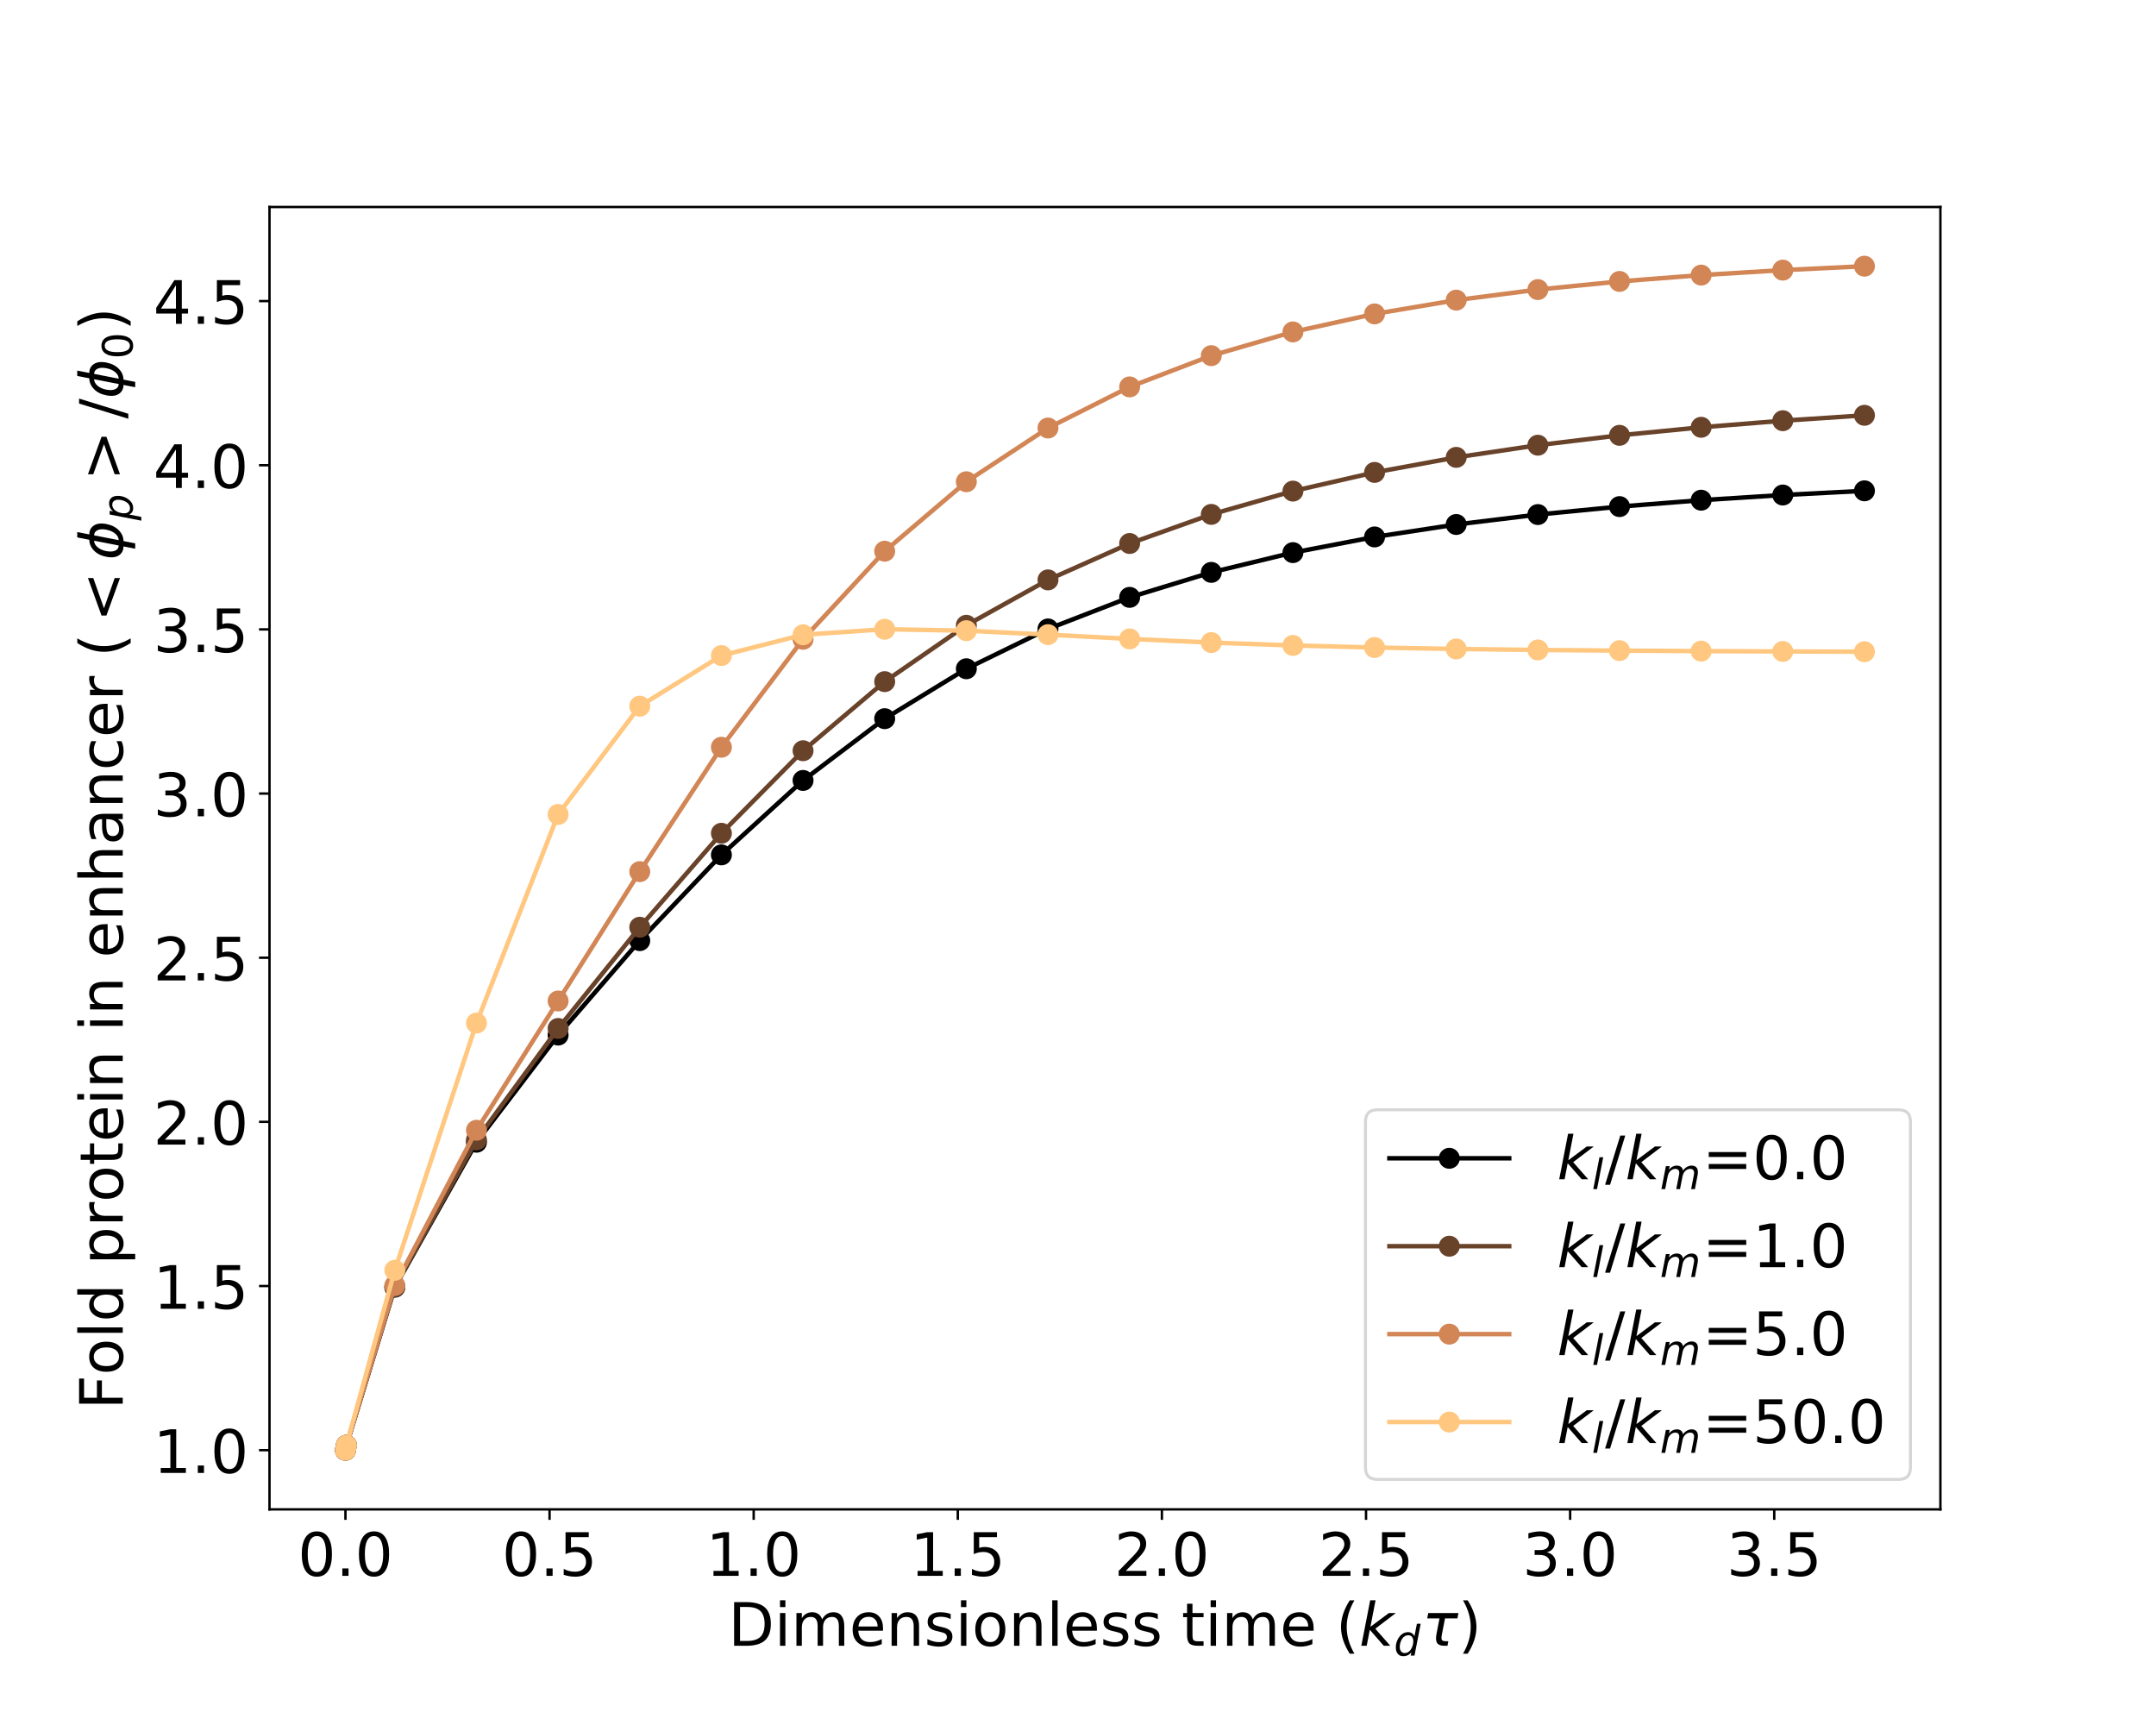 <?xml version="1.0" encoding="utf-8" standalone="no"?>
<!DOCTYPE svg PUBLIC "-//W3C//DTD SVG 1.1//EN"
  "http://www.w3.org/Graphics/SVG/1.1/DTD/svg11.dtd">
<!-- Created with matplotlib (http://matplotlib.org/) -->
<svg height="576pt" version="1.1" viewBox="0 0 720 576" width="720pt" xmlns="http://www.w3.org/2000/svg" xmlns:xlink="http://www.w3.org/1999/xlink">
 <defs>
  <style type="text/css">
*{stroke-linecap:butt;stroke-linejoin:round;}
  </style>
 </defs>
 <g id="figure_1">
  <g id="patch_1">
   <path d="M 0 576 
L 720 576 
L 720 0 
L 0 0 
z
" style="fill:#ffffff;"/>
  </g>
  <g id="axes_1">
   <g id="patch_2">
    <path d="M 90 504 
L 648 504 
L 648 69.12 
L 90 69.12 
z
" style="fill:#ffffff;"/>
   </g>
   <g id="matplotlib.axis_1">
    <g id="xtick_1">
     <g id="line2d_1">
      <defs>
       <path d="M 0 0 
L 0 3.5 
" id="m2d9d66bb60" style="stroke:#000000;stroke-width:0.8;"/>
      </defs>
      <g>
       <use style="stroke:#000000;stroke-width:0.8;" x="115.364" xlink:href="#m2d9d66bb60" y="504"/>
      </g>
     </g>
     <g id="text_1">
      <!-- 0.0 -->
      <defs>
       <path d="M 31.781 66.406 
Q 24.172 66.406 20.328 58.906 
Q 16.5 51.422 16.5 36.375 
Q 16.5 21.391 20.328 13.891 
Q 24.172 6.391 31.781 6.391 
Q 39.453 6.391 43.281 13.891 
Q 47.125 21.391 47.125 36.375 
Q 47.125 51.422 43.281 58.906 
Q 39.453 66.406 31.781 66.406 
z
M 31.781 74.219 
Q 44.047 74.219 50.516 64.516 
Q 56.984 54.828 56.984 36.375 
Q 56.984 17.969 50.516 8.266 
Q 44.047 -1.422 31.781 -1.422 
Q 19.531 -1.422 13.062 8.266 
Q 6.594 17.969 6.594 36.375 
Q 6.594 54.828 13.062 64.516 
Q 19.531 74.219 31.781 74.219 
z
" id="DejaVuSans-30"/>
       <path d="M 10.688 12.406 
L 21 12.406 
L 21 0 
L 10.688 0 
z
" id="DejaVuSans-2e"/>
      </defs>
      <g transform="translate(99.461 526.197)scale(0.2 -0.2)">
       <use xlink:href="#DejaVuSans-30"/>
       <use x="63.623" xlink:href="#DejaVuSans-2e"/>
       <use x="95.41" xlink:href="#DejaVuSans-30"/>
      </g>
     </g>
    </g>
    <g id="xtick_2">
     <g id="line2d_2">
      <g>
       <use style="stroke:#000000;stroke-width:0.8;" x="183.528" xlink:href="#m2d9d66bb60" y="504"/>
      </g>
     </g>
     <g id="text_2">
      <!-- 0.5 -->
      <defs>
       <path d="M 10.797 72.906 
L 49.516 72.906 
L 49.516 64.594 
L 19.828 64.594 
L 19.828 46.734 
Q 21.969 47.469 24.109 47.828 
Q 26.266 48.188 28.422 48.188 
Q 40.625 48.188 47.75 41.5 
Q 54.891 34.812 54.891 23.391 
Q 54.891 11.625 47.562 5.094 
Q 40.234 -1.422 26.906 -1.422 
Q 22.312 -1.422 17.547 -0.641 
Q 12.797 0.141 7.719 1.703 
L 7.719 11.625 
Q 12.109 9.234 16.797 8.062 
Q 21.484 6.891 26.703 6.891 
Q 35.156 6.891 40.078 11.328 
Q 45.016 15.766 45.016 23.391 
Q 45.016 31 40.078 35.438 
Q 35.156 39.891 26.703 39.891 
Q 22.75 39.891 18.812 39.016 
Q 14.891 38.141 10.797 36.281 
z
" id="DejaVuSans-35"/>
      </defs>
      <g transform="translate(167.625 526.197)scale(0.2 -0.2)">
       <use xlink:href="#DejaVuSans-30"/>
       <use x="63.623" xlink:href="#DejaVuSans-2e"/>
       <use x="95.41" xlink:href="#DejaVuSans-35"/>
      </g>
     </g>
    </g>
    <g id="xtick_3">
     <g id="line2d_3">
      <g>
       <use style="stroke:#000000;stroke-width:0.8;" x="251.693" xlink:href="#m2d9d66bb60" y="504"/>
      </g>
     </g>
     <g id="text_3">
      <!-- 1.0 -->
      <defs>
       <path d="M 12.406 8.297 
L 28.516 8.297 
L 28.516 63.922 
L 10.984 60.406 
L 10.984 69.391 
L 28.422 72.906 
L 38.281 72.906 
L 38.281 8.297 
L 54.391 8.297 
L 54.391 0 
L 12.406 0 
z
" id="DejaVuSans-31"/>
      </defs>
      <g transform="translate(235.789 526.197)scale(0.2 -0.2)">
       <use xlink:href="#DejaVuSans-31"/>
       <use x="63.623" xlink:href="#DejaVuSans-2e"/>
       <use x="95.41" xlink:href="#DejaVuSans-30"/>
      </g>
     </g>
    </g>
    <g id="xtick_4">
     <g id="line2d_4">
      <g>
       <use style="stroke:#000000;stroke-width:0.8;" x="319.857" xlink:href="#m2d9d66bb60" y="504"/>
      </g>
     </g>
     <g id="text_4">
      <!-- 1.5 -->
      <g transform="translate(303.954 526.197)scale(0.2 -0.2)">
       <use xlink:href="#DejaVuSans-31"/>
       <use x="63.623" xlink:href="#DejaVuSans-2e"/>
       <use x="95.41" xlink:href="#DejaVuSans-35"/>
      </g>
     </g>
    </g>
    <g id="xtick_5">
     <g id="line2d_5">
      <g>
       <use style="stroke:#000000;stroke-width:0.8;" x="388.021" xlink:href="#m2d9d66bb60" y="504"/>
      </g>
     </g>
     <g id="text_5">
      <!-- 2.0 -->
      <defs>
       <path d="M 19.188 8.297 
L 53.609 8.297 
L 53.609 0 
L 7.328 0 
L 7.328 8.297 
Q 12.938 14.109 22.625 23.891 
Q 32.328 33.688 34.812 36.531 
Q 39.547 41.844 41.422 45.531 
Q 43.312 49.219 43.312 52.781 
Q 43.312 58.594 39.234 62.25 
Q 35.156 65.922 28.609 65.922 
Q 23.969 65.922 18.812 64.312 
Q 13.672 62.703 7.812 59.422 
L 7.812 69.391 
Q 13.766 71.781 18.938 73 
Q 24.125 74.219 28.422 74.219 
Q 39.75 74.219 46.484 68.547 
Q 53.219 62.891 53.219 53.422 
Q 53.219 48.922 51.531 44.891 
Q 49.859 40.875 45.406 35.406 
Q 44.188 33.984 37.641 27.219 
Q 31.109 20.453 19.188 8.297 
z
" id="DejaVuSans-32"/>
      </defs>
      <g transform="translate(372.118 526.197)scale(0.2 -0.2)">
       <use xlink:href="#DejaVuSans-32"/>
       <use x="63.623" xlink:href="#DejaVuSans-2e"/>
       <use x="95.41" xlink:href="#DejaVuSans-30"/>
      </g>
     </g>
    </g>
    <g id="xtick_6">
     <g id="line2d_6">
      <g>
       <use style="stroke:#000000;stroke-width:0.8;" x="456.186" xlink:href="#m2d9d66bb60" y="504"/>
      </g>
     </g>
     <g id="text_6">
      <!-- 2.5 -->
      <g transform="translate(440.283 526.197)scale(0.2 -0.2)">
       <use xlink:href="#DejaVuSans-32"/>
       <use x="63.623" xlink:href="#DejaVuSans-2e"/>
       <use x="95.41" xlink:href="#DejaVuSans-35"/>
      </g>
     </g>
    </g>
    <g id="xtick_7">
     <g id="line2d_7">
      <g>
       <use style="stroke:#000000;stroke-width:0.8;" x="524.35" xlink:href="#m2d9d66bb60" y="504"/>
      </g>
     </g>
     <g id="text_7">
      <!-- 3.0 -->
      <defs>
       <path d="M 40.578 39.312 
Q 47.656 37.797 51.625 33 
Q 55.609 28.219 55.609 21.188 
Q 55.609 10.406 48.188 4.484 
Q 40.766 -1.422 27.094 -1.422 
Q 22.516 -1.422 17.656 -0.516 
Q 12.797 0.391 7.625 2.203 
L 7.625 11.719 
Q 11.719 9.328 16.594 8.109 
Q 21.484 6.891 26.812 6.891 
Q 36.078 6.891 40.938 10.547 
Q 45.797 14.203 45.797 21.188 
Q 45.797 27.641 41.281 31.266 
Q 36.766 34.906 28.719 34.906 
L 20.219 34.906 
L 20.219 43.016 
L 29.109 43.016 
Q 36.375 43.016 40.234 45.922 
Q 44.094 48.828 44.094 54.297 
Q 44.094 59.906 40.109 62.906 
Q 36.141 65.922 28.719 65.922 
Q 24.656 65.922 20.016 65.031 
Q 15.375 64.156 9.812 62.312 
L 9.812 71.094 
Q 15.438 72.656 20.344 73.438 
Q 25.25 74.219 29.594 74.219 
Q 40.828 74.219 47.359 69.109 
Q 53.906 64.016 53.906 55.328 
Q 53.906 49.266 50.438 45.094 
Q 46.969 40.922 40.578 39.312 
z
" id="DejaVuSans-33"/>
      </defs>
      <g transform="translate(508.447 526.197)scale(0.2 -0.2)">
       <use xlink:href="#DejaVuSans-33"/>
       <use x="63.623" xlink:href="#DejaVuSans-2e"/>
       <use x="95.41" xlink:href="#DejaVuSans-30"/>
      </g>
     </g>
    </g>
    <g id="xtick_8">
     <g id="line2d_8">
      <g>
       <use style="stroke:#000000;stroke-width:0.8;" x="592.515" xlink:href="#m2d9d66bb60" y="504"/>
      </g>
     </g>
     <g id="text_8">
      <!-- 3.5 -->
      <g transform="translate(576.612 526.197)scale(0.2 -0.2)">
       <use xlink:href="#DejaVuSans-33"/>
       <use x="63.623" xlink:href="#DejaVuSans-2e"/>
       <use x="95.41" xlink:href="#DejaVuSans-35"/>
      </g>
     </g>
    </g>
    <g id="text_9">
     <!-- Dimensionless time ($k_d\tau$) -->
     <defs>
      <path d="M 19.672 64.797 
L 19.672 8.109 
L 31.594 8.109 
Q 46.688 8.109 53.688 14.938 
Q 60.688 21.781 60.688 36.531 
Q 60.688 51.172 53.688 57.984 
Q 46.688 64.797 31.594 64.797 
z
M 9.812 72.906 
L 30.078 72.906 
Q 51.266 72.906 61.172 64.094 
Q 71.094 55.281 71.094 36.531 
Q 71.094 17.672 61.125 8.828 
Q 51.172 0 30.078 0 
L 9.812 0 
z
" id="DejaVuSans-44"/>
      <path d="M 9.422 54.688 
L 18.406 54.688 
L 18.406 0 
L 9.422 0 
z
M 9.422 75.984 
L 18.406 75.984 
L 18.406 64.594 
L 9.422 64.594 
z
" id="DejaVuSans-69"/>
      <path d="M 52 44.188 
Q 55.375 50.25 60.062 53.125 
Q 64.75 56 71.094 56 
Q 79.641 56 84.281 50.016 
Q 88.922 44.047 88.922 33.016 
L 88.922 0 
L 79.891 0 
L 79.891 32.719 
Q 79.891 40.578 77.094 44.375 
Q 74.312 48.188 68.609 48.188 
Q 61.625 48.188 57.562 43.547 
Q 53.516 38.922 53.516 30.906 
L 53.516 0 
L 44.484 0 
L 44.484 32.719 
Q 44.484 40.625 41.703 44.406 
Q 38.922 48.188 33.109 48.188 
Q 26.219 48.188 22.156 43.531 
Q 18.109 38.875 18.109 30.906 
L 18.109 0 
L 9.078 0 
L 9.078 54.688 
L 18.109 54.688 
L 18.109 46.188 
Q 21.188 51.219 25.484 53.609 
Q 29.781 56 35.688 56 
Q 41.656 56 45.828 52.969 
Q 50 49.953 52 44.188 
z
" id="DejaVuSans-6d"/>
      <path d="M 56.203 29.594 
L 56.203 25.203 
L 14.891 25.203 
Q 15.484 15.922 20.484 11.062 
Q 25.484 6.203 34.422 6.203 
Q 39.594 6.203 44.453 7.469 
Q 49.312 8.734 54.109 11.281 
L 54.109 2.781 
Q 49.266 0.734 44.188 -0.344 
Q 39.109 -1.422 33.891 -1.422 
Q 20.797 -1.422 13.156 6.188 
Q 5.516 13.812 5.516 26.812 
Q 5.516 40.234 12.766 48.109 
Q 20.016 56 32.328 56 
Q 43.359 56 49.781 48.891 
Q 56.203 41.797 56.203 29.594 
z
M 47.219 32.234 
Q 47.125 39.594 43.094 43.984 
Q 39.062 48.391 32.422 48.391 
Q 24.906 48.391 20.391 44.141 
Q 15.875 39.891 15.188 32.172 
z
" id="DejaVuSans-65"/>
      <path d="M 54.891 33.016 
L 54.891 0 
L 45.906 0 
L 45.906 32.719 
Q 45.906 40.484 42.875 44.328 
Q 39.844 48.188 33.797 48.188 
Q 26.516 48.188 22.312 43.547 
Q 18.109 38.922 18.109 30.906 
L 18.109 0 
L 9.078 0 
L 9.078 54.688 
L 18.109 54.688 
L 18.109 46.188 
Q 21.344 51.125 25.703 53.562 
Q 30.078 56 35.797 56 
Q 45.219 56 50.047 50.172 
Q 54.891 44.344 54.891 33.016 
z
" id="DejaVuSans-6e"/>
      <path d="M 44.281 53.078 
L 44.281 44.578 
Q 40.484 46.531 36.375 47.5 
Q 32.281 48.484 27.875 48.484 
Q 21.188 48.484 17.844 46.438 
Q 14.5 44.391 14.5 40.281 
Q 14.5 37.156 16.891 35.375 
Q 19.281 33.594 26.516 31.984 
L 29.594 31.297 
Q 39.156 29.25 43.188 25.516 
Q 47.219 21.781 47.219 15.094 
Q 47.219 7.469 41.188 3.016 
Q 35.156 -1.422 24.609 -1.422 
Q 20.219 -1.422 15.453 -0.562 
Q 10.688 0.297 5.422 2 
L 5.422 11.281 
Q 10.406 8.688 15.234 7.391 
Q 20.062 6.109 24.812 6.109 
Q 31.156 6.109 34.562 8.281 
Q 37.984 10.453 37.984 14.406 
Q 37.984 18.062 35.516 20.016 
Q 33.062 21.969 24.703 23.781 
L 21.578 24.516 
Q 13.234 26.266 9.516 29.906 
Q 5.812 33.547 5.812 39.891 
Q 5.812 47.609 11.281 51.797 
Q 16.75 56 26.812 56 
Q 31.781 56 36.172 55.266 
Q 40.578 54.547 44.281 53.078 
z
" id="DejaVuSans-73"/>
      <path d="M 30.609 48.391 
Q 23.391 48.391 19.188 42.75 
Q 14.984 37.109 14.984 27.297 
Q 14.984 17.484 19.156 11.844 
Q 23.344 6.203 30.609 6.203 
Q 37.797 6.203 41.984 11.859 
Q 46.188 17.531 46.188 27.297 
Q 46.188 37.016 41.984 42.703 
Q 37.797 48.391 30.609 48.391 
z
M 30.609 56 
Q 42.328 56 49.016 48.375 
Q 55.719 40.766 55.719 27.297 
Q 55.719 13.875 49.016 6.219 
Q 42.328 -1.422 30.609 -1.422 
Q 18.844 -1.422 12.172 6.219 
Q 5.516 13.875 5.516 27.297 
Q 5.516 40.766 12.172 48.375 
Q 18.844 56 30.609 56 
z
" id="DejaVuSans-6f"/>
      <path d="M 9.422 75.984 
L 18.406 75.984 
L 18.406 0 
L 9.422 0 
z
" id="DejaVuSans-6c"/>
      <path id="DejaVuSans-20"/>
      <path d="M 18.312 70.219 
L 18.312 54.688 
L 36.812 54.688 
L 36.812 47.703 
L 18.312 47.703 
L 18.312 18.016 
Q 18.312 11.328 20.141 9.422 
Q 21.969 7.516 27.594 7.516 
L 36.812 7.516 
L 36.812 0 
L 27.594 0 
Q 17.188 0 13.234 3.875 
Q 9.281 7.766 9.281 18.016 
L 9.281 47.703 
L 2.688 47.703 
L 2.688 54.688 
L 9.281 54.688 
L 9.281 70.219 
z
" id="DejaVuSans-74"/>
      <path d="M 31 75.875 
Q 24.469 64.656 21.281 53.656 
Q 18.109 42.672 18.109 31.391 
Q 18.109 20.125 21.312 9.062 
Q 24.516 -2 31 -13.188 
L 23.188 -13.188 
Q 15.875 -1.703 12.234 9.375 
Q 8.594 20.453 8.594 31.391 
Q 8.594 42.281 12.203 53.312 
Q 15.828 64.359 23.188 75.875 
z
" id="DejaVuSans-28"/>
      <path d="M 18.312 75.984 
L 27.297 75.984 
L 18.703 31.688 
L 49.516 54.688 
L 61.188 54.688 
L 26.812 28.516 
L 51.906 0 
L 41.016 0 
L 17.672 26.703 
L 12.5 0 
L 3.516 0 
z
" id="DejaVuSans-Oblique-6b"/>
      <path d="M 41.797 8.203 
Q 38.188 3.469 33.25 1.016 
Q 28.328 -1.422 22.312 -1.422 
Q 14.109 -1.422 9.344 4.172 
Q 4.594 9.766 4.594 19.484 
Q 4.594 27.594 7.469 34.938 
Q 10.359 42.281 15.828 48.094 
Q 19.438 51.953 23.969 53.969 
Q 28.516 56 33.5 56 
Q 38.766 56 42.797 53.453 
Q 46.828 50.922 49.031 46.188 
L 54.891 75.984 
L 63.922 75.984 
L 49.125 0 
L 40.094 0 
z
M 13.922 21.094 
Q 13.922 14.016 17.109 10.062 
Q 20.312 6.109 25.984 6.109 
Q 30.172 6.109 33.766 8.125 
Q 37.359 10.156 40.094 14.109 
Q 42.969 18.219 44.625 23.578 
Q 46.297 28.953 46.297 34.188 
Q 46.297 40.969 43.094 44.766 
Q 39.891 48.578 34.281 48.578 
Q 30.031 48.578 26.359 46.578 
Q 22.703 44.578 20.125 40.828 
Q 17.281 36.766 15.594 31.391 
Q 13.922 26.031 13.922 21.094 
z
" id="DejaVuSans-Oblique-64"/>
      <path d="M 32.859 9.969 
Q 34.188 7.625 39.453 7.625 
L 43.75 7.625 
L 42.281 0 
L 36.922 0 
Q 28.125 0 25 4.688 
Q 21.922 9.469 23.969 19.828 
L 29 45.703 
L 8.453 45.703 
L 10.203 54.688 
L 60.641 54.688 
L 58.891 45.703 
L 38.188 45.703 
L 33.016 19.281 
Q 31.641 12.203 32.859 9.969 
z
" id="DejaVuSans-Oblique-3c4"/>
      <path d="M 8.016 75.875 
L 15.828 75.875 
Q 23.141 64.359 26.781 53.312 
Q 30.422 42.281 30.422 31.391 
Q 30.422 20.453 26.781 9.375 
Q 23.141 -1.703 15.828 -13.188 
L 8.016 -13.188 
Q 14.5 -2 17.703 9.062 
Q 20.906 20.125 20.906 31.391 
Q 20.906 42.672 17.703 53.656 
Q 14.5 64.656 8.016 75.875 
z
" id="DejaVuSans-29"/>
     </defs>
     <g transform="translate(243.2 549.553)scale(0.2 -0.2)">
      <use transform="translate(0 0.016)" xlink:href="#DejaVuSans-44"/>
      <use transform="translate(77.002 0.016)" xlink:href="#DejaVuSans-69"/>
      <use transform="translate(104.785 0.016)" xlink:href="#DejaVuSans-6d"/>
      <use transform="translate(202.197 0.016)" xlink:href="#DejaVuSans-65"/>
      <use transform="translate(263.721 0.016)" xlink:href="#DejaVuSans-6e"/>
      <use transform="translate(327.1 0.016)" xlink:href="#DejaVuSans-73"/>
      <use transform="translate(379.199 0.016)" xlink:href="#DejaVuSans-69"/>
      <use transform="translate(406.982 0.016)" xlink:href="#DejaVuSans-6f"/>
      <use transform="translate(468.164 0.016)" xlink:href="#DejaVuSans-6e"/>
      <use transform="translate(531.543 0.016)" xlink:href="#DejaVuSans-6c"/>
      <use transform="translate(559.326 0.016)" xlink:href="#DejaVuSans-65"/>
      <use transform="translate(620.85 0.016)" xlink:href="#DejaVuSans-73"/>
      <use transform="translate(672.949 0.016)" xlink:href="#DejaVuSans-73"/>
      <use transform="translate(725.049 0.016)" xlink:href="#DejaVuSans-20"/>
      <use transform="translate(756.836 0.016)" xlink:href="#DejaVuSans-74"/>
      <use transform="translate(796.045 0.016)" xlink:href="#DejaVuSans-69"/>
      <use transform="translate(823.828 0.016)" xlink:href="#DejaVuSans-6d"/>
      <use transform="translate(921.24 0.016)" xlink:href="#DejaVuSans-65"/>
      <use transform="translate(982.764 0.016)" xlink:href="#DejaVuSans-20"/>
      <use transform="translate(1014.551 0.016)" xlink:href="#DejaVuSans-28"/>
      <use transform="translate(1053.564 0.016)" xlink:href="#DejaVuSans-Oblique-6b"/>
      <use transform="translate(1111.475 -16.391)scale(0.7)" xlink:href="#DejaVuSans-Oblique-64"/>
      <use transform="translate(1158.643 0.016)" xlink:href="#DejaVuSans-Oblique-3c4"/>
      <use transform="translate(1218.848 0.016)" xlink:href="#DejaVuSans-29"/>
     </g>
    </g>
   </g>
   <g id="matplotlib.axis_2">
    <g id="ytick_1">
     <g id="line2d_9">
      <defs>
       <path d="M 0 0 
L -3.5 0 
" id="md88fb0aa89" style="stroke:#000000;stroke-width:0.8;"/>
      </defs>
      <g>
       <use style="stroke:#000000;stroke-width:0.8;" x="90" xlink:href="#md88fb0aa89" y="484.234"/>
      </g>
     </g>
     <g id="text_10">
      <!-- 1.0 -->
      <g transform="translate(51.194 491.832)scale(0.2 -0.2)">
       <use xlink:href="#DejaVuSans-31"/>
       <use x="63.623" xlink:href="#DejaVuSans-2e"/>
       <use x="95.41" xlink:href="#DejaVuSans-30"/>
      </g>
     </g>
    </g>
    <g id="ytick_2">
     <g id="line2d_10">
      <g>
       <use style="stroke:#000000;stroke-width:0.8;" x="90" xlink:href="#md88fb0aa89" y="429.419"/>
      </g>
     </g>
     <g id="text_11">
      <!-- 1.5 -->
      <g transform="translate(51.194 437.017)scale(0.2 -0.2)">
       <use xlink:href="#DejaVuSans-31"/>
       <use x="63.623" xlink:href="#DejaVuSans-2e"/>
       <use x="95.41" xlink:href="#DejaVuSans-35"/>
      </g>
     </g>
    </g>
    <g id="ytick_3">
     <g id="line2d_11">
      <g>
       <use style="stroke:#000000;stroke-width:0.8;" x="90" xlink:href="#md88fb0aa89" y="374.604"/>
      </g>
     </g>
     <g id="text_12">
      <!-- 2.0 -->
      <g transform="translate(51.194 382.202)scale(0.2 -0.2)">
       <use xlink:href="#DejaVuSans-32"/>
       <use x="63.623" xlink:href="#DejaVuSans-2e"/>
       <use x="95.41" xlink:href="#DejaVuSans-30"/>
      </g>
     </g>
    </g>
    <g id="ytick_4">
     <g id="line2d_12">
      <g>
       <use style="stroke:#000000;stroke-width:0.8;" x="90" xlink:href="#md88fb0aa89" y="319.789"/>
      </g>
     </g>
     <g id="text_13">
      <!-- 2.5 -->
      <g transform="translate(51.194 327.387)scale(0.2 -0.2)">
       <use xlink:href="#DejaVuSans-32"/>
       <use x="63.623" xlink:href="#DejaVuSans-2e"/>
       <use x="95.41" xlink:href="#DejaVuSans-35"/>
      </g>
     </g>
    </g>
    <g id="ytick_5">
     <g id="line2d_13">
      <g>
       <use style="stroke:#000000;stroke-width:0.8;" x="90" xlink:href="#md88fb0aa89" y="264.973"/>
      </g>
     </g>
     <g id="text_14">
      <!-- 3.0 -->
      <g transform="translate(51.194 272.572)scale(0.2 -0.2)">
       <use xlink:href="#DejaVuSans-33"/>
       <use x="63.623" xlink:href="#DejaVuSans-2e"/>
       <use x="95.41" xlink:href="#DejaVuSans-30"/>
      </g>
     </g>
    </g>
    <g id="ytick_6">
     <g id="line2d_14">
      <g>
       <use style="stroke:#000000;stroke-width:0.8;" x="90" xlink:href="#md88fb0aa89" y="210.158"/>
      </g>
     </g>
     <g id="text_15">
      <!-- 3.5 -->
      <g transform="translate(51.194 217.757)scale(0.2 -0.2)">
       <use xlink:href="#DejaVuSans-33"/>
       <use x="63.623" xlink:href="#DejaVuSans-2e"/>
       <use x="95.41" xlink:href="#DejaVuSans-35"/>
      </g>
     </g>
    </g>
    <g id="ytick_7">
     <g id="line2d_15">
      <g>
       <use style="stroke:#000000;stroke-width:0.8;" x="90" xlink:href="#md88fb0aa89" y="155.343"/>
      </g>
     </g>
     <g id="text_16">
      <!-- 4.0 -->
      <defs>
       <path d="M 37.797 64.312 
L 12.891 25.391 
L 37.797 25.391 
z
M 35.203 72.906 
L 47.609 72.906 
L 47.609 25.391 
L 58.016 25.391 
L 58.016 17.188 
L 47.609 17.188 
L 47.609 0 
L 37.797 0 
L 37.797 17.188 
L 4.891 17.188 
L 4.891 26.703 
z
" id="DejaVuSans-34"/>
      </defs>
      <g transform="translate(51.194 162.941)scale(0.2 -0.2)">
       <use xlink:href="#DejaVuSans-34"/>
       <use x="63.623" xlink:href="#DejaVuSans-2e"/>
       <use x="95.41" xlink:href="#DejaVuSans-30"/>
      </g>
     </g>
    </g>
    <g id="ytick_8">
     <g id="line2d_16">
      <g>
       <use style="stroke:#000000;stroke-width:0.8;" x="90" xlink:href="#md88fb0aa89" y="100.528"/>
      </g>
     </g>
     <g id="text_17">
      <!-- 4.5 -->
      <g transform="translate(51.194 108.126)scale(0.2 -0.2)">
       <use xlink:href="#DejaVuSans-34"/>
       <use x="63.623" xlink:href="#DejaVuSans-2e"/>
       <use x="95.41" xlink:href="#DejaVuSans-35"/>
      </g>
     </g>
    </g>
    <g id="text_18">
     <!-- Fold protein in enhancer ($&lt;\phi_p&gt;/\phi_0$) -->
     <defs>
      <path d="M 9.812 72.906 
L 51.703 72.906 
L 51.703 64.594 
L 19.672 64.594 
L 19.672 43.109 
L 48.578 43.109 
L 48.578 34.812 
L 19.672 34.812 
L 19.672 0 
L 9.812 0 
z
" id="DejaVuSans-46"/>
      <path d="M 45.406 46.391 
L 45.406 75.984 
L 54.391 75.984 
L 54.391 0 
L 45.406 0 
L 45.406 8.203 
Q 42.578 3.328 38.25 0.953 
Q 33.938 -1.422 27.875 -1.422 
Q 17.969 -1.422 11.734 6.484 
Q 5.516 14.406 5.516 27.297 
Q 5.516 40.188 11.734 48.094 
Q 17.969 56 27.875 56 
Q 33.938 56 38.25 53.625 
Q 42.578 51.266 45.406 46.391 
z
M 14.797 27.297 
Q 14.797 17.391 18.875 11.75 
Q 22.953 6.109 30.078 6.109 
Q 37.203 6.109 41.297 11.75 
Q 45.406 17.391 45.406 27.297 
Q 45.406 37.203 41.297 42.844 
Q 37.203 48.484 30.078 48.484 
Q 22.953 48.484 18.875 42.844 
Q 14.797 37.203 14.797 27.297 
z
" id="DejaVuSans-64"/>
      <path d="M 18.109 8.203 
L 18.109 -20.797 
L 9.078 -20.797 
L 9.078 54.688 
L 18.109 54.688 
L 18.109 46.391 
Q 20.953 51.266 25.266 53.625 
Q 29.594 56 35.594 56 
Q 45.562 56 51.781 48.094 
Q 58.016 40.188 58.016 27.297 
Q 58.016 14.406 51.781 6.484 
Q 45.562 -1.422 35.594 -1.422 
Q 29.594 -1.422 25.266 0.953 
Q 20.953 3.328 18.109 8.203 
z
M 48.688 27.297 
Q 48.688 37.203 44.609 42.844 
Q 40.531 48.484 33.406 48.484 
Q 26.266 48.484 22.188 42.844 
Q 18.109 37.203 18.109 27.297 
Q 18.109 17.391 22.188 11.75 
Q 26.266 6.109 33.406 6.109 
Q 40.531 6.109 44.609 11.75 
Q 48.688 17.391 48.688 27.297 
z
" id="DejaVuSans-70"/>
      <path d="M 41.109 46.297 
Q 39.594 47.172 37.812 47.578 
Q 36.031 48 33.891 48 
Q 26.266 48 22.188 43.047 
Q 18.109 38.094 18.109 28.812 
L 18.109 0 
L 9.078 0 
L 9.078 54.688 
L 18.109 54.688 
L 18.109 46.188 
Q 20.953 51.172 25.484 53.578 
Q 30.031 56 36.531 56 
Q 37.453 56 38.578 55.875 
Q 39.703 55.766 41.062 55.516 
z
" id="DejaVuSans-72"/>
      <path d="M 54.891 33.016 
L 54.891 0 
L 45.906 0 
L 45.906 32.719 
Q 45.906 40.484 42.875 44.328 
Q 39.844 48.188 33.797 48.188 
Q 26.516 48.188 22.312 43.547 
Q 18.109 38.922 18.109 30.906 
L 18.109 0 
L 9.078 0 
L 9.078 75.984 
L 18.109 75.984 
L 18.109 46.188 
Q 21.344 51.125 25.703 53.562 
Q 30.078 56 35.797 56 
Q 45.219 56 50.047 50.172 
Q 54.891 44.344 54.891 33.016 
z
" id="DejaVuSans-68"/>
      <path d="M 34.281 27.484 
Q 23.391 27.484 19.188 25 
Q 14.984 22.516 14.984 16.5 
Q 14.984 11.719 18.141 8.906 
Q 21.297 6.109 26.703 6.109 
Q 34.188 6.109 38.703 11.406 
Q 43.219 16.703 43.219 25.484 
L 43.219 27.484 
z
M 52.203 31.203 
L 52.203 0 
L 43.219 0 
L 43.219 8.297 
Q 40.141 3.328 35.547 0.953 
Q 30.953 -1.422 24.312 -1.422 
Q 15.922 -1.422 10.953 3.297 
Q 6 8.016 6 15.922 
Q 6 25.141 12.172 29.828 
Q 18.359 34.516 30.609 34.516 
L 43.219 34.516 
L 43.219 35.406 
Q 43.219 41.609 39.141 45 
Q 35.062 48.391 27.688 48.391 
Q 23 48.391 18.547 47.266 
Q 14.109 46.141 10.016 43.891 
L 10.016 52.203 
Q 14.938 54.109 19.578 55.047 
Q 24.219 56 28.609 56 
Q 40.484 56 46.344 49.844 
Q 52.203 43.703 52.203 31.203 
z
" id="DejaVuSans-61"/>
      <path d="M 48.781 52.594 
L 48.781 44.188 
Q 44.969 46.297 41.141 47.344 
Q 37.312 48.391 33.406 48.391 
Q 24.656 48.391 19.812 42.844 
Q 14.984 37.312 14.984 27.297 
Q 14.984 17.281 19.812 11.734 
Q 24.656 6.203 33.406 6.203 
Q 37.312 6.203 41.141 7.25 
Q 44.969 8.297 48.781 10.406 
L 48.781 2.094 
Q 45.016 0.344 40.984 -0.531 
Q 36.969 -1.422 32.422 -1.422 
Q 20.062 -1.422 12.781 6.344 
Q 5.516 14.109 5.516 27.297 
Q 5.516 40.672 12.859 48.328 
Q 20.219 56 33.016 56 
Q 37.156 56 41.109 55.141 
Q 45.062 54.297 48.781 52.594 
z
" id="DejaVuSans-63"/>
      <path d="M 73.188 49.219 
L 22.797 31.297 
L 73.188 13.484 
L 73.188 4.594 
L 10.594 27.297 
L 10.594 35.406 
L 73.188 58.109 
z
" id="DejaVuSans-3c"/>
      <path d="M 46.734 75.984 
L 42.781 55.812 
Q 52.547 55.812 57.562 48.344 
Q 62.75 40.719 60.156 27.297 
Q 57.516 13.875 49.359 6.25 
Q 41.453 -1.219 31.688 -1.219 
L 27.875 -20.797 
L 18.953 -20.797 
L 22.75 -1.219 
Q 13.031 -1.219 7.953 6.25 
Q 2.781 13.875 5.422 27.297 
Q 8.016 40.719 16.156 48.344 
Q 24.125 55.812 33.844 55.812 
L 37.797 75.984 
z
M 33.25 6.781 
Q 38.766 6.781 43.5 11.812 
Q 48.688 17.438 50.688 27.297 
Q 52.641 37.062 49.516 42.781 
Q 46.734 47.797 41.219 47.797 
z
M 24.312 6.781 
L 32.281 47.797 
Q 26.812 47.797 22.078 42.781 
Q 16.75 37.062 14.891 27.297 
Q 13.031 17.438 16.062 11.812 
Q 18.797 6.781 24.312 6.781 
z
" id="DejaVuSans-Oblique-3d5"/>
      <path d="M 49.609 33.688 
Q 49.609 40.875 46.484 44.672 
Q 43.359 48.484 37.5 48.484 
Q 33.5 48.484 29.859 46.438 
Q 26.219 44.391 23.391 40.484 
Q 20.609 36.625 18.938 31.156 
Q 17.281 25.688 17.281 20.312 
Q 17.281 13.484 20.406 9.797 
Q 23.531 6.109 29.297 6.109 
Q 33.547 6.109 37.188 8.109 
Q 40.828 10.109 43.406 13.922 
Q 46.188 17.922 47.891 23.344 
Q 49.609 28.766 49.609 33.688 
z
M 21.781 46.391 
Q 25.391 51.125 30.297 53.562 
Q 35.203 56 41.219 56 
Q 49.609 56 54.25 50.5 
Q 58.891 45.016 58.891 35.109 
Q 58.891 27 56 19.656 
Q 53.125 12.312 47.703 6.5 
Q 44.094 2.641 39.547 0.609 
Q 35.016 -1.422 29.984 -1.422 
Q 24.172 -1.422 20.219 1 
Q 16.266 3.422 14.312 8.203 
L 8.688 -20.797 
L -0.297 -20.797 
L 14.406 54.688 
L 23.391 54.688 
z
" id="DejaVuSans-Oblique-70"/>
      <path d="M 10.594 49.219 
L 10.594 58.109 
L 73.188 35.406 
L 73.188 27.297 
L 10.594 4.594 
L 10.594 13.484 
L 60.891 31.297 
z
" id="DejaVuSans-3e"/>
      <path d="M 25.391 72.906 
L 33.688 72.906 
L 8.297 -9.281 
L 0 -9.281 
z
" id="DejaVuSans-2f"/>
     </defs>
     <g transform="translate(40.994 470.66)rotate(-90)scale(0.2 -0.2)">
      <use transform="translate(0 0.016)" xlink:href="#DejaVuSans-46"/>
      <use transform="translate(57.52 0.016)" xlink:href="#DejaVuSans-6f"/>
      <use transform="translate(118.701 0.016)" xlink:href="#DejaVuSans-6c"/>
      <use transform="translate(146.484 0.016)" xlink:href="#DejaVuSans-64"/>
      <use transform="translate(209.961 0.016)" xlink:href="#DejaVuSans-20"/>
      <use transform="translate(241.748 0.016)" xlink:href="#DejaVuSans-70"/>
      <use transform="translate(305.225 0.016)" xlink:href="#DejaVuSans-72"/>
      <use transform="translate(346.338 0.016)" xlink:href="#DejaVuSans-6f"/>
      <use transform="translate(407.52 0.016)" xlink:href="#DejaVuSans-74"/>
      <use transform="translate(446.729 0.016)" xlink:href="#DejaVuSans-65"/>
      <use transform="translate(508.252 0.016)" xlink:href="#DejaVuSans-69"/>
      <use transform="translate(536.035 0.016)" xlink:href="#DejaVuSans-6e"/>
      <use transform="translate(599.414 0.016)" xlink:href="#DejaVuSans-20"/>
      <use transform="translate(631.201 0.016)" xlink:href="#DejaVuSans-69"/>
      <use transform="translate(658.984 0.016)" xlink:href="#DejaVuSans-6e"/>
      <use transform="translate(722.363 0.016)" xlink:href="#DejaVuSans-20"/>
      <use transform="translate(754.15 0.016)" xlink:href="#DejaVuSans-65"/>
      <use transform="translate(815.674 0.016)" xlink:href="#DejaVuSans-6e"/>
      <use transform="translate(879.053 0.016)" xlink:href="#DejaVuSans-68"/>
      <use transform="translate(942.432 0.016)" xlink:href="#DejaVuSans-61"/>
      <use transform="translate(1003.711 0.016)" xlink:href="#DejaVuSans-6e"/>
      <use transform="translate(1067.09 0.016)" xlink:href="#DejaVuSans-63"/>
      <use transform="translate(1122.07 0.016)" xlink:href="#DejaVuSans-65"/>
      <use transform="translate(1183.594 0.016)" xlink:href="#DejaVuSans-72"/>
      <use transform="translate(1224.707 0.016)" xlink:href="#DejaVuSans-20"/>
      <use transform="translate(1256.494 0.016)" xlink:href="#DejaVuSans-28"/>
      <use transform="translate(1314.99 0.016)" xlink:href="#DejaVuSans-3c"/>
      <use transform="translate(1418.262 0.016)" xlink:href="#DejaVuSans-Oblique-3d5"/>
      <use transform="translate(1484.229 -16.391)scale(0.7)" xlink:href="#DejaVuSans-Oblique-70"/>
      <use transform="translate(1550.879 0.016)" xlink:href="#DejaVuSans-3e"/>
      <use transform="translate(1654.15 0.016)" xlink:href="#DejaVuSans-2f"/>
      <use transform="translate(1687.842 0.016)" xlink:href="#DejaVuSans-Oblique-3d5"/>
      <use transform="translate(1753.809 -16.391)scale(0.7)" xlink:href="#DejaVuSans-30"/>
      <use transform="translate(1801.079 0.016)" xlink:href="#DejaVuSans-29"/>
     </g>
    </g>
   </g>
   <g id="line2d_17">
    <path clip-path="url(#p7e07b65f38)" d="M 115.364 484.233 
L 115.681 482.597 
L 131.852 429.817 
L 159.118 381.402 
L 186.384 345.626 
L 213.65 314.084 
L 240.915 285.455 
L 268.181 260.599 
L 295.447 239.977 
L 322.713 223.308 
L 349.979 210.009 
L 377.244 199.465 
L 404.51 191.124 
L 431.776 184.525 
L 459.042 179.294 
L 486.307 175.136 
L 513.573 171.818 
L 540.839 169.16 
L 568.105 167.021 
L 595.371 165.293 
L 622.636 163.889 
" style="fill:none;stroke:#000000;stroke-linecap:square;stroke-width:1.5;"/>
    <defs>
     <path d="M 0 3 
C 0.796 3 1.559 2.684 2.121 2.121 
C 2.684 1.559 3 0.796 3 0 
C 3 -0.796 2.684 -1.559 2.121 -2.121 
C 1.559 -2.684 0.796 -3 0 -3 
C -0.796 -3 -1.559 -2.684 -2.121 -2.121 
C -2.684 -1.559 -3 -0.796 -3 0 
C -3 0.796 -2.684 1.559 -2.121 2.121 
C -1.559 2.684 -0.796 3 0 3 
z
" id="m885604552a" style="stroke:#000000;"/>
    </defs>
    <g clip-path="url(#p7e07b65f38)">
     <use style="stroke:#000000;" x="115.364" xlink:href="#m885604552a" y="484.233"/>
     <use style="stroke:#000000;" x="115.681" xlink:href="#m885604552a" y="482.597"/>
     <use style="stroke:#000000;" x="131.852" xlink:href="#m885604552a" y="429.817"/>
     <use style="stroke:#000000;" x="159.118" xlink:href="#m885604552a" y="381.402"/>
     <use style="stroke:#000000;" x="186.384" xlink:href="#m885604552a" y="345.626"/>
     <use style="stroke:#000000;" x="213.65" xlink:href="#m885604552a" y="314.084"/>
     <use style="stroke:#000000;" x="240.915" xlink:href="#m885604552a" y="285.455"/>
     <use style="stroke:#000000;" x="268.181" xlink:href="#m885604552a" y="260.599"/>
     <use style="stroke:#000000;" x="295.447" xlink:href="#m885604552a" y="239.977"/>
     <use style="stroke:#000000;" x="322.713" xlink:href="#m885604552a" y="223.308"/>
     <use style="stroke:#000000;" x="349.979" xlink:href="#m885604552a" y="210.009"/>
     <use style="stroke:#000000;" x="377.244" xlink:href="#m885604552a" y="199.465"/>
     <use style="stroke:#000000;" x="404.51" xlink:href="#m885604552a" y="191.124"/>
     <use style="stroke:#000000;" x="431.776" xlink:href="#m885604552a" y="184.525"/>
     <use style="stroke:#000000;" x="459.042" xlink:href="#m885604552a" y="179.294"/>
     <use style="stroke:#000000;" x="486.307" xlink:href="#m885604552a" y="175.136"/>
     <use style="stroke:#000000;" x="513.573" xlink:href="#m885604552a" y="171.818"/>
     <use style="stroke:#000000;" x="540.839" xlink:href="#m885604552a" y="169.16"/>
     <use style="stroke:#000000;" x="568.105" xlink:href="#m885604552a" y="167.021"/>
     <use style="stroke:#000000;" x="595.371" xlink:href="#m885604552a" y="165.293"/>
     <use style="stroke:#000000;" x="622.636" xlink:href="#m885604552a" y="163.889"/>
    </g>
   </g>
   <g id="line2d_18">
    <path clip-path="url(#p7e07b65f38)" d="M 115.364 484.233 
L 115.681 482.597 
L 131.852 429.705 
L 159.118 380.614 
L 186.384 343.416 
L 213.65 309.615 
L 240.915 278.241 
L 268.181 250.677 
L 295.447 227.607 
L 322.713 208.79 
L 349.979 193.628 
L 377.244 181.48 
L 404.51 171.763 
L 431.776 163.985 
L 459.042 157.743 
L 486.307 152.719 
L 513.573 148.658 
L 540.839 145.363 
L 568.105 142.678 
L 595.371 140.48 
L 622.636 138.675 
" style="fill:none;stroke:#69422a;stroke-linecap:square;stroke-width:1.5;"/>
    <defs>
     <path d="M 0 3 
C 0.796 3 1.559 2.684 2.121 2.121 
C 2.684 1.559 3 0.796 3 0 
C 3 -0.796 2.684 -1.559 2.121 -2.121 
C 1.559 -2.684 0.796 -3 0 -3 
C -0.796 -3 -1.559 -2.684 -2.121 -2.121 
C -2.684 -1.559 -3 -0.796 -3 0 
C -3 0.796 -2.684 1.559 -2.121 2.121 
C -1.559 2.684 -0.796 3 0 3 
z
" id="m8dd8180ede" style="stroke:#69422a;"/>
    </defs>
    <g clip-path="url(#p7e07b65f38)">
     <use style="fill:#69422a;stroke:#69422a;" x="115.364" xlink:href="#m8dd8180ede" y="484.233"/>
     <use style="fill:#69422a;stroke:#69422a;" x="115.681" xlink:href="#m8dd8180ede" y="482.597"/>
     <use style="fill:#69422a;stroke:#69422a;" x="131.852" xlink:href="#m8dd8180ede" y="429.705"/>
     <use style="fill:#69422a;stroke:#69422a;" x="159.118" xlink:href="#m8dd8180ede" y="380.614"/>
     <use style="fill:#69422a;stroke:#69422a;" x="186.384" xlink:href="#m8dd8180ede" y="343.416"/>
     <use style="fill:#69422a;stroke:#69422a;" x="213.65" xlink:href="#m8dd8180ede" y="309.615"/>
     <use style="fill:#69422a;stroke:#69422a;" x="240.915" xlink:href="#m8dd8180ede" y="278.241"/>
     <use style="fill:#69422a;stroke:#69422a;" x="268.181" xlink:href="#m8dd8180ede" y="250.677"/>
     <use style="fill:#69422a;stroke:#69422a;" x="295.447" xlink:href="#m8dd8180ede" y="227.607"/>
     <use style="fill:#69422a;stroke:#69422a;" x="322.713" xlink:href="#m8dd8180ede" y="208.79"/>
     <use style="fill:#69422a;stroke:#69422a;" x="349.979" xlink:href="#m8dd8180ede" y="193.628"/>
     <use style="fill:#69422a;stroke:#69422a;" x="377.244" xlink:href="#m8dd8180ede" y="181.48"/>
     <use style="fill:#69422a;stroke:#69422a;" x="404.51" xlink:href="#m8dd8180ede" y="171.763"/>
     <use style="fill:#69422a;stroke:#69422a;" x="431.776" xlink:href="#m8dd8180ede" y="163.985"/>
     <use style="fill:#69422a;stroke:#69422a;" x="459.042" xlink:href="#m8dd8180ede" y="157.743"/>
     <use style="fill:#69422a;stroke:#69422a;" x="486.307" xlink:href="#m8dd8180ede" y="152.719"/>
     <use style="fill:#69422a;stroke:#69422a;" x="513.573" xlink:href="#m8dd8180ede" y="148.658"/>
     <use style="fill:#69422a;stroke:#69422a;" x="540.839" xlink:href="#m8dd8180ede" y="145.363"/>
     <use style="fill:#69422a;stroke:#69422a;" x="568.105" xlink:href="#m8dd8180ede" y="142.678"/>
     <use style="fill:#69422a;stroke:#69422a;" x="595.371" xlink:href="#m8dd8180ede" y="140.48"/>
     <use style="fill:#69422a;stroke:#69422a;" x="622.636" xlink:href="#m8dd8180ede" y="138.675"/>
    </g>
   </g>
   <g id="line2d_19">
    <path clip-path="url(#p7e07b65f38)" d="M 115.364 484.233 
L 115.681 482.597 
L 131.852 429.258 
L 159.118 377.411 
L 186.384 334.238 
L 213.65 291.054 
L 240.915 249.516 
L 268.181 213.454 
L 295.447 184.052 
L 322.713 160.862 
L 349.979 142.919 
L 377.244 129.194 
L 404.51 118.757 
L 431.776 110.834 
L 459.042 104.812 
L 486.307 100.219 
L 513.573 96.696 
L 540.839 93.975 
L 568.105 91.859 
L 595.371 90.199 
L 622.636 88.887 
" style="fill:none;stroke:#d28555;stroke-linecap:square;stroke-width:1.5;"/>
    <defs>
     <path d="M 0 3 
C 0.796 3 1.559 2.684 2.121 2.121 
C 2.684 1.559 3 0.796 3 0 
C 3 -0.796 2.684 -1.559 2.121 -2.121 
C 1.559 -2.684 0.796 -3 0 -3 
C -0.796 -3 -1.559 -2.684 -2.121 -2.121 
C -2.684 -1.559 -3 -0.796 -3 0 
C -3 0.796 -2.684 1.559 -2.121 2.121 
C -1.559 2.684 -0.796 3 0 3 
z
" id="m7fda1a9490" style="stroke:#d28555;"/>
    </defs>
    <g clip-path="url(#p7e07b65f38)">
     <use style="fill:#d28555;stroke:#d28555;" x="115.364" xlink:href="#m7fda1a9490" y="484.233"/>
     <use style="fill:#d28555;stroke:#d28555;" x="115.681" xlink:href="#m7fda1a9490" y="482.597"/>
     <use style="fill:#d28555;stroke:#d28555;" x="131.852" xlink:href="#m7fda1a9490" y="429.258"/>
     <use style="fill:#d28555;stroke:#d28555;" x="159.118" xlink:href="#m7fda1a9490" y="377.411"/>
     <use style="fill:#d28555;stroke:#d28555;" x="186.384" xlink:href="#m7fda1a9490" y="334.238"/>
     <use style="fill:#d28555;stroke:#d28555;" x="213.65" xlink:href="#m7fda1a9490" y="291.054"/>
     <use style="fill:#d28555;stroke:#d28555;" x="240.915" xlink:href="#m7fda1a9490" y="249.516"/>
     <use style="fill:#d28555;stroke:#d28555;" x="268.181" xlink:href="#m7fda1a9490" y="213.454"/>
     <use style="fill:#d28555;stroke:#d28555;" x="295.447" xlink:href="#m7fda1a9490" y="184.052"/>
     <use style="fill:#d28555;stroke:#d28555;" x="322.713" xlink:href="#m7fda1a9490" y="160.862"/>
     <use style="fill:#d28555;stroke:#d28555;" x="349.979" xlink:href="#m7fda1a9490" y="142.919"/>
     <use style="fill:#d28555;stroke:#d28555;" x="377.244" xlink:href="#m7fda1a9490" y="129.194"/>
     <use style="fill:#d28555;stroke:#d28555;" x="404.51" xlink:href="#m7fda1a9490" y="118.757"/>
     <use style="fill:#d28555;stroke:#d28555;" x="431.776" xlink:href="#m7fda1a9490" y="110.834"/>
     <use style="fill:#d28555;stroke:#d28555;" x="459.042" xlink:href="#m7fda1a9490" y="104.812"/>
     <use style="fill:#d28555;stroke:#d28555;" x="486.307" xlink:href="#m7fda1a9490" y="100.219"/>
     <use style="fill:#d28555;stroke:#d28555;" x="513.573" xlink:href="#m7fda1a9490" y="96.696"/>
     <use style="fill:#d28555;stroke:#d28555;" x="540.839" xlink:href="#m7fda1a9490" y="93.975"/>
     <use style="fill:#d28555;stroke:#d28555;" x="568.105" xlink:href="#m7fda1a9490" y="91.859"/>
     <use style="fill:#d28555;stroke:#d28555;" x="595.371" xlink:href="#m7fda1a9490" y="90.199"/>
     <use style="fill:#d28555;stroke:#d28555;" x="622.636" xlink:href="#m7fda1a9490" y="88.887"/>
    </g>
   </g>
   <g id="line2d_20">
    <path clip-path="url(#p7e07b65f38)" d="M 115.364 484.233 
L 115.681 482.595 
L 131.852 424.159 
L 159.118 341.625 
L 186.384 271.954 
L 213.65 235.803 
L 240.915 218.902 
L 268.181 211.96 
L 295.447 210.112 
L 322.713 210.595 
L 349.979 211.913 
L 377.244 213.338 
L 404.51 214.569 
L 431.776 215.523 
L 459.042 216.217 
L 486.307 216.699 
L 513.573 217.028 
L 540.839 217.252 
L 568.105 217.409 
L 595.371 217.525 
L 622.636 217.619 
" style="fill:none;stroke:#ffc77f;stroke-linecap:square;stroke-width:1.5;"/>
    <defs>
     <path d="M 0 3 
C 0.796 3 1.559 2.684 2.121 2.121 
C 2.684 1.559 3 0.796 3 0 
C 3 -0.796 2.684 -1.559 2.121 -2.121 
C 1.559 -2.684 0.796 -3 0 -3 
C -0.796 -3 -1.559 -2.684 -2.121 -2.121 
C -2.684 -1.559 -3 -0.796 -3 0 
C -3 0.796 -2.684 1.559 -2.121 2.121 
C -1.559 2.684 -0.796 3 0 3 
z
" id="mdc5b46281a" style="stroke:#ffc77f;"/>
    </defs>
    <g clip-path="url(#p7e07b65f38)">
     <use style="fill:#ffc77f;stroke:#ffc77f;" x="115.364" xlink:href="#mdc5b46281a" y="484.233"/>
     <use style="fill:#ffc77f;stroke:#ffc77f;" x="115.681" xlink:href="#mdc5b46281a" y="482.595"/>
     <use style="fill:#ffc77f;stroke:#ffc77f;" x="131.852" xlink:href="#mdc5b46281a" y="424.159"/>
     <use style="fill:#ffc77f;stroke:#ffc77f;" x="159.118" xlink:href="#mdc5b46281a" y="341.625"/>
     <use style="fill:#ffc77f;stroke:#ffc77f;" x="186.384" xlink:href="#mdc5b46281a" y="271.954"/>
     <use style="fill:#ffc77f;stroke:#ffc77f;" x="213.65" xlink:href="#mdc5b46281a" y="235.803"/>
     <use style="fill:#ffc77f;stroke:#ffc77f;" x="240.915" xlink:href="#mdc5b46281a" y="218.902"/>
     <use style="fill:#ffc77f;stroke:#ffc77f;" x="268.181" xlink:href="#mdc5b46281a" y="211.96"/>
     <use style="fill:#ffc77f;stroke:#ffc77f;" x="295.447" xlink:href="#mdc5b46281a" y="210.112"/>
     <use style="fill:#ffc77f;stroke:#ffc77f;" x="322.713" xlink:href="#mdc5b46281a" y="210.595"/>
     <use style="fill:#ffc77f;stroke:#ffc77f;" x="349.979" xlink:href="#mdc5b46281a" y="211.913"/>
     <use style="fill:#ffc77f;stroke:#ffc77f;" x="377.244" xlink:href="#mdc5b46281a" y="213.338"/>
     <use style="fill:#ffc77f;stroke:#ffc77f;" x="404.51" xlink:href="#mdc5b46281a" y="214.569"/>
     <use style="fill:#ffc77f;stroke:#ffc77f;" x="431.776" xlink:href="#mdc5b46281a" y="215.523"/>
     <use style="fill:#ffc77f;stroke:#ffc77f;" x="459.042" xlink:href="#mdc5b46281a" y="216.217"/>
     <use style="fill:#ffc77f;stroke:#ffc77f;" x="486.307" xlink:href="#mdc5b46281a" y="216.699"/>
     <use style="fill:#ffc77f;stroke:#ffc77f;" x="513.573" xlink:href="#mdc5b46281a" y="217.028"/>
     <use style="fill:#ffc77f;stroke:#ffc77f;" x="540.839" xlink:href="#mdc5b46281a" y="217.252"/>
     <use style="fill:#ffc77f;stroke:#ffc77f;" x="568.105" xlink:href="#mdc5b46281a" y="217.409"/>
     <use style="fill:#ffc77f;stroke:#ffc77f;" x="595.371" xlink:href="#mdc5b46281a" y="217.525"/>
     <use style="fill:#ffc77f;stroke:#ffc77f;" x="622.636" xlink:href="#mdc5b46281a" y="217.619"/>
    </g>
   </g>
   <g id="patch_3">
    <path d="M 90 504 
L 90 69.12 
" style="fill:none;stroke:#000000;stroke-linecap:square;stroke-linejoin:miter;stroke-width:0.8;"/>
   </g>
   <g id="patch_4">
    <path d="M 648 504 
L 648 69.12 
" style="fill:none;stroke:#000000;stroke-linecap:square;stroke-linejoin:miter;stroke-width:0.8;"/>
   </g>
   <g id="patch_5">
    <path d="M 90 504 
L 648 504 
" style="fill:none;stroke:#000000;stroke-linecap:square;stroke-linejoin:miter;stroke-width:0.8;"/>
   </g>
   <g id="patch_6">
    <path d="M 90 69.12 
L 648 69.12 
" style="fill:none;stroke:#000000;stroke-linecap:square;stroke-linejoin:miter;stroke-width:0.8;"/>
   </g>
   <g id="legend_1">
    <g id="patch_7">
     <path d="M 460 494 
L 634 494 
Q 638 494 638 490 
L 638 374.575 
Q 638 370.575 634 370.575 
L 460 370.575 
Q 456 370.575 456 374.575 
L 456 490 
Q 456 494 460 494 
z
" style="fill:#ffffff;opacity:0.8;stroke:#cccccc;stroke-linejoin:miter;"/>
    </g>
    <g id="line2d_21">
     <path d="M 464 386.772 
L 504 386.772 
" style="fill:none;stroke:#000000;stroke-linecap:square;stroke-width:1.5;"/>
    </g>
    <g id="line2d_22">
     <g>
      <use style="stroke:#000000;" x="484" xlink:href="#m885604552a" y="386.772"/>
     </g>
    </g>
    <g id="text_19">
     <!-- $k_{l}/k_{m}$=0.0 -->
     <defs>
      <path d="M 18.312 75.984 
L 27.297 75.984 
L 12.5 0 
L 3.516 0 
z
" id="DejaVuSans-Oblique-6c"/>
      <path d="M 89.797 33.016 
L 83.406 0 
L 74.422 0 
L 80.719 32.719 
Q 81.109 34.812 81.297 36.328 
Q 81.5 37.844 81.5 38.922 
Q 81.5 43.312 79.047 45.75 
Q 76.609 48.188 72.219 48.188 
Q 65.672 48.188 60.547 43.281 
Q 55.422 38.375 53.906 30.516 
L 47.906 0 
L 38.922 0 
L 45.312 32.719 
Q 45.703 34.516 45.891 36.047 
Q 46.094 37.594 46.094 38.812 
Q 46.094 43.266 43.656 45.719 
Q 41.219 48.188 36.922 48.188 
Q 30.281 48.188 25.141 43.281 
Q 20.016 38.375 18.5 30.516 
L 12.5 0 
L 3.516 0 
L 14.203 54.688 
L 23.188 54.688 
L 21.484 46.188 
Q 25.141 50.984 30.047 53.484 
Q 34.969 56 40.578 56 
Q 46.531 56 50.359 52.875 
Q 54.203 49.75 54.984 44.188 
Q 59.078 49.953 64.469 52.969 
Q 69.875 56 75.875 56 
Q 82.906 56 86.734 51.953 
Q 90.578 47.906 90.578 40.484 
Q 90.578 38.875 90.375 36.938 
Q 90.188 35.016 89.797 33.016 
z
" id="DejaVuSans-Oblique-6d"/>
      <path d="M 10.594 45.406 
L 73.188 45.406 
L 73.188 37.203 
L 10.594 37.203 
z
M 10.594 25.484 
L 73.188 25.484 
L 73.188 17.188 
L 10.594 17.188 
z
" id="DejaVuSans-3d"/>
     </defs>
     <g transform="translate(520 393.772)scale(0.2 -0.2)">
      <use transform="translate(0 0.016)" xlink:href="#DejaVuSans-Oblique-6b"/>
      <use transform="translate(57.91 -16.391)scale(0.7)" xlink:href="#DejaVuSans-Oblique-6c"/>
      <use transform="translate(80.093 0.016)" xlink:href="#DejaVuSans-2f"/>
      <use transform="translate(113.784 0.016)" xlink:href="#DejaVuSans-Oblique-6b"/>
      <use transform="translate(171.694 -16.391)scale(0.7)" xlink:href="#DejaVuSans-Oblique-6d"/>
      <use transform="translate(242.617 0.016)" xlink:href="#DejaVuSans-3d"/>
      <use transform="translate(326.406 0.016)" xlink:href="#DejaVuSans-30"/>
      <use transform="translate(390.029 0.016)" xlink:href="#DejaVuSans-2e"/>
      <use transform="translate(421.816 0.016)" xlink:href="#DejaVuSans-30"/>
     </g>
    </g>
    <g id="line2d_23">
     <path d="M 464 416.128 
L 504 416.128 
" style="fill:none;stroke:#69422a;stroke-linecap:square;stroke-width:1.5;"/>
    </g>
    <g id="line2d_24">
     <g>
      <use style="fill:#69422a;stroke:#69422a;" x="484" xlink:href="#m8dd8180ede" y="416.128"/>
     </g>
    </g>
    <g id="text_20">
     <!-- $k_{l}/k_{m}$=1.0 -->
     <g transform="translate(520 423.128)scale(0.2 -0.2)">
      <use transform="translate(0 0.016)" xlink:href="#DejaVuSans-Oblique-6b"/>
      <use transform="translate(57.91 -16.391)scale(0.7)" xlink:href="#DejaVuSans-Oblique-6c"/>
      <use transform="translate(80.093 0.016)" xlink:href="#DejaVuSans-2f"/>
      <use transform="translate(113.784 0.016)" xlink:href="#DejaVuSans-Oblique-6b"/>
      <use transform="translate(171.694 -16.391)scale(0.7)" xlink:href="#DejaVuSans-Oblique-6d"/>
      <use transform="translate(242.617 0.016)" xlink:href="#DejaVuSans-3d"/>
      <use transform="translate(326.406 0.016)" xlink:href="#DejaVuSans-31"/>
      <use transform="translate(390.029 0.016)" xlink:href="#DejaVuSans-2e"/>
      <use transform="translate(421.816 0.016)" xlink:href="#DejaVuSans-30"/>
     </g>
    </g>
    <g id="line2d_25">
     <path d="M 464 445.484 
L 504 445.484 
" style="fill:none;stroke:#d28555;stroke-linecap:square;stroke-width:1.5;"/>
    </g>
    <g id="line2d_26">
     <g>
      <use style="fill:#d28555;stroke:#d28555;" x="484" xlink:href="#m7fda1a9490" y="445.484"/>
     </g>
    </g>
    <g id="text_21">
     <!-- $k_{l}/k_{m}$=5.0 -->
     <g transform="translate(520 452.484)scale(0.2 -0.2)">
      <use transform="translate(0 0.016)" xlink:href="#DejaVuSans-Oblique-6b"/>
      <use transform="translate(57.91 -16.391)scale(0.7)" xlink:href="#DejaVuSans-Oblique-6c"/>
      <use transform="translate(80.093 0.016)" xlink:href="#DejaVuSans-2f"/>
      <use transform="translate(113.784 0.016)" xlink:href="#DejaVuSans-Oblique-6b"/>
      <use transform="translate(171.694 -16.391)scale(0.7)" xlink:href="#DejaVuSans-Oblique-6d"/>
      <use transform="translate(242.617 0.016)" xlink:href="#DejaVuSans-3d"/>
      <use transform="translate(326.406 0.016)" xlink:href="#DejaVuSans-35"/>
      <use transform="translate(390.029 0.016)" xlink:href="#DejaVuSans-2e"/>
      <use transform="translate(421.816 0.016)" xlink:href="#DejaVuSans-30"/>
     </g>
    </g>
    <g id="line2d_27">
     <path d="M 464 474.841 
L 504 474.841 
" style="fill:none;stroke:#ffc77f;stroke-linecap:square;stroke-width:1.5;"/>
    </g>
    <g id="line2d_28">
     <g>
      <use style="fill:#ffc77f;stroke:#ffc77f;" x="484" xlink:href="#mdc5b46281a" y="474.841"/>
     </g>
    </g>
    <g id="text_22">
     <!-- $k_{l}/k_{m}$=50.0 -->
     <g transform="translate(520 481.841)scale(0.2 -0.2)">
      <use transform="translate(0 0.016)" xlink:href="#DejaVuSans-Oblique-6b"/>
      <use transform="translate(57.91 -16.391)scale(0.7)" xlink:href="#DejaVuSans-Oblique-6c"/>
      <use transform="translate(80.093 0.016)" xlink:href="#DejaVuSans-2f"/>
      <use transform="translate(113.784 0.016)" xlink:href="#DejaVuSans-Oblique-6b"/>
      <use transform="translate(171.694 -16.391)scale(0.7)" xlink:href="#DejaVuSans-Oblique-6d"/>
      <use transform="translate(242.617 0.016)" xlink:href="#DejaVuSans-3d"/>
      <use transform="translate(326.406 0.016)" xlink:href="#DejaVuSans-35"/>
      <use transform="translate(390.029 0.016)" xlink:href="#DejaVuSans-30"/>
      <use transform="translate(453.652 0.016)" xlink:href="#DejaVuSans-2e"/>
      <use transform="translate(485.439 0.016)" xlink:href="#DejaVuSans-30"/>
     </g>
    </g>
   </g>
  </g>
 </g>
 <defs>
  <clipPath id="p7e07b65f38">
   <rect height="434.88" width="558" x="90" y="69.12"/>
  </clipPath>
 </defs>
</svg>
